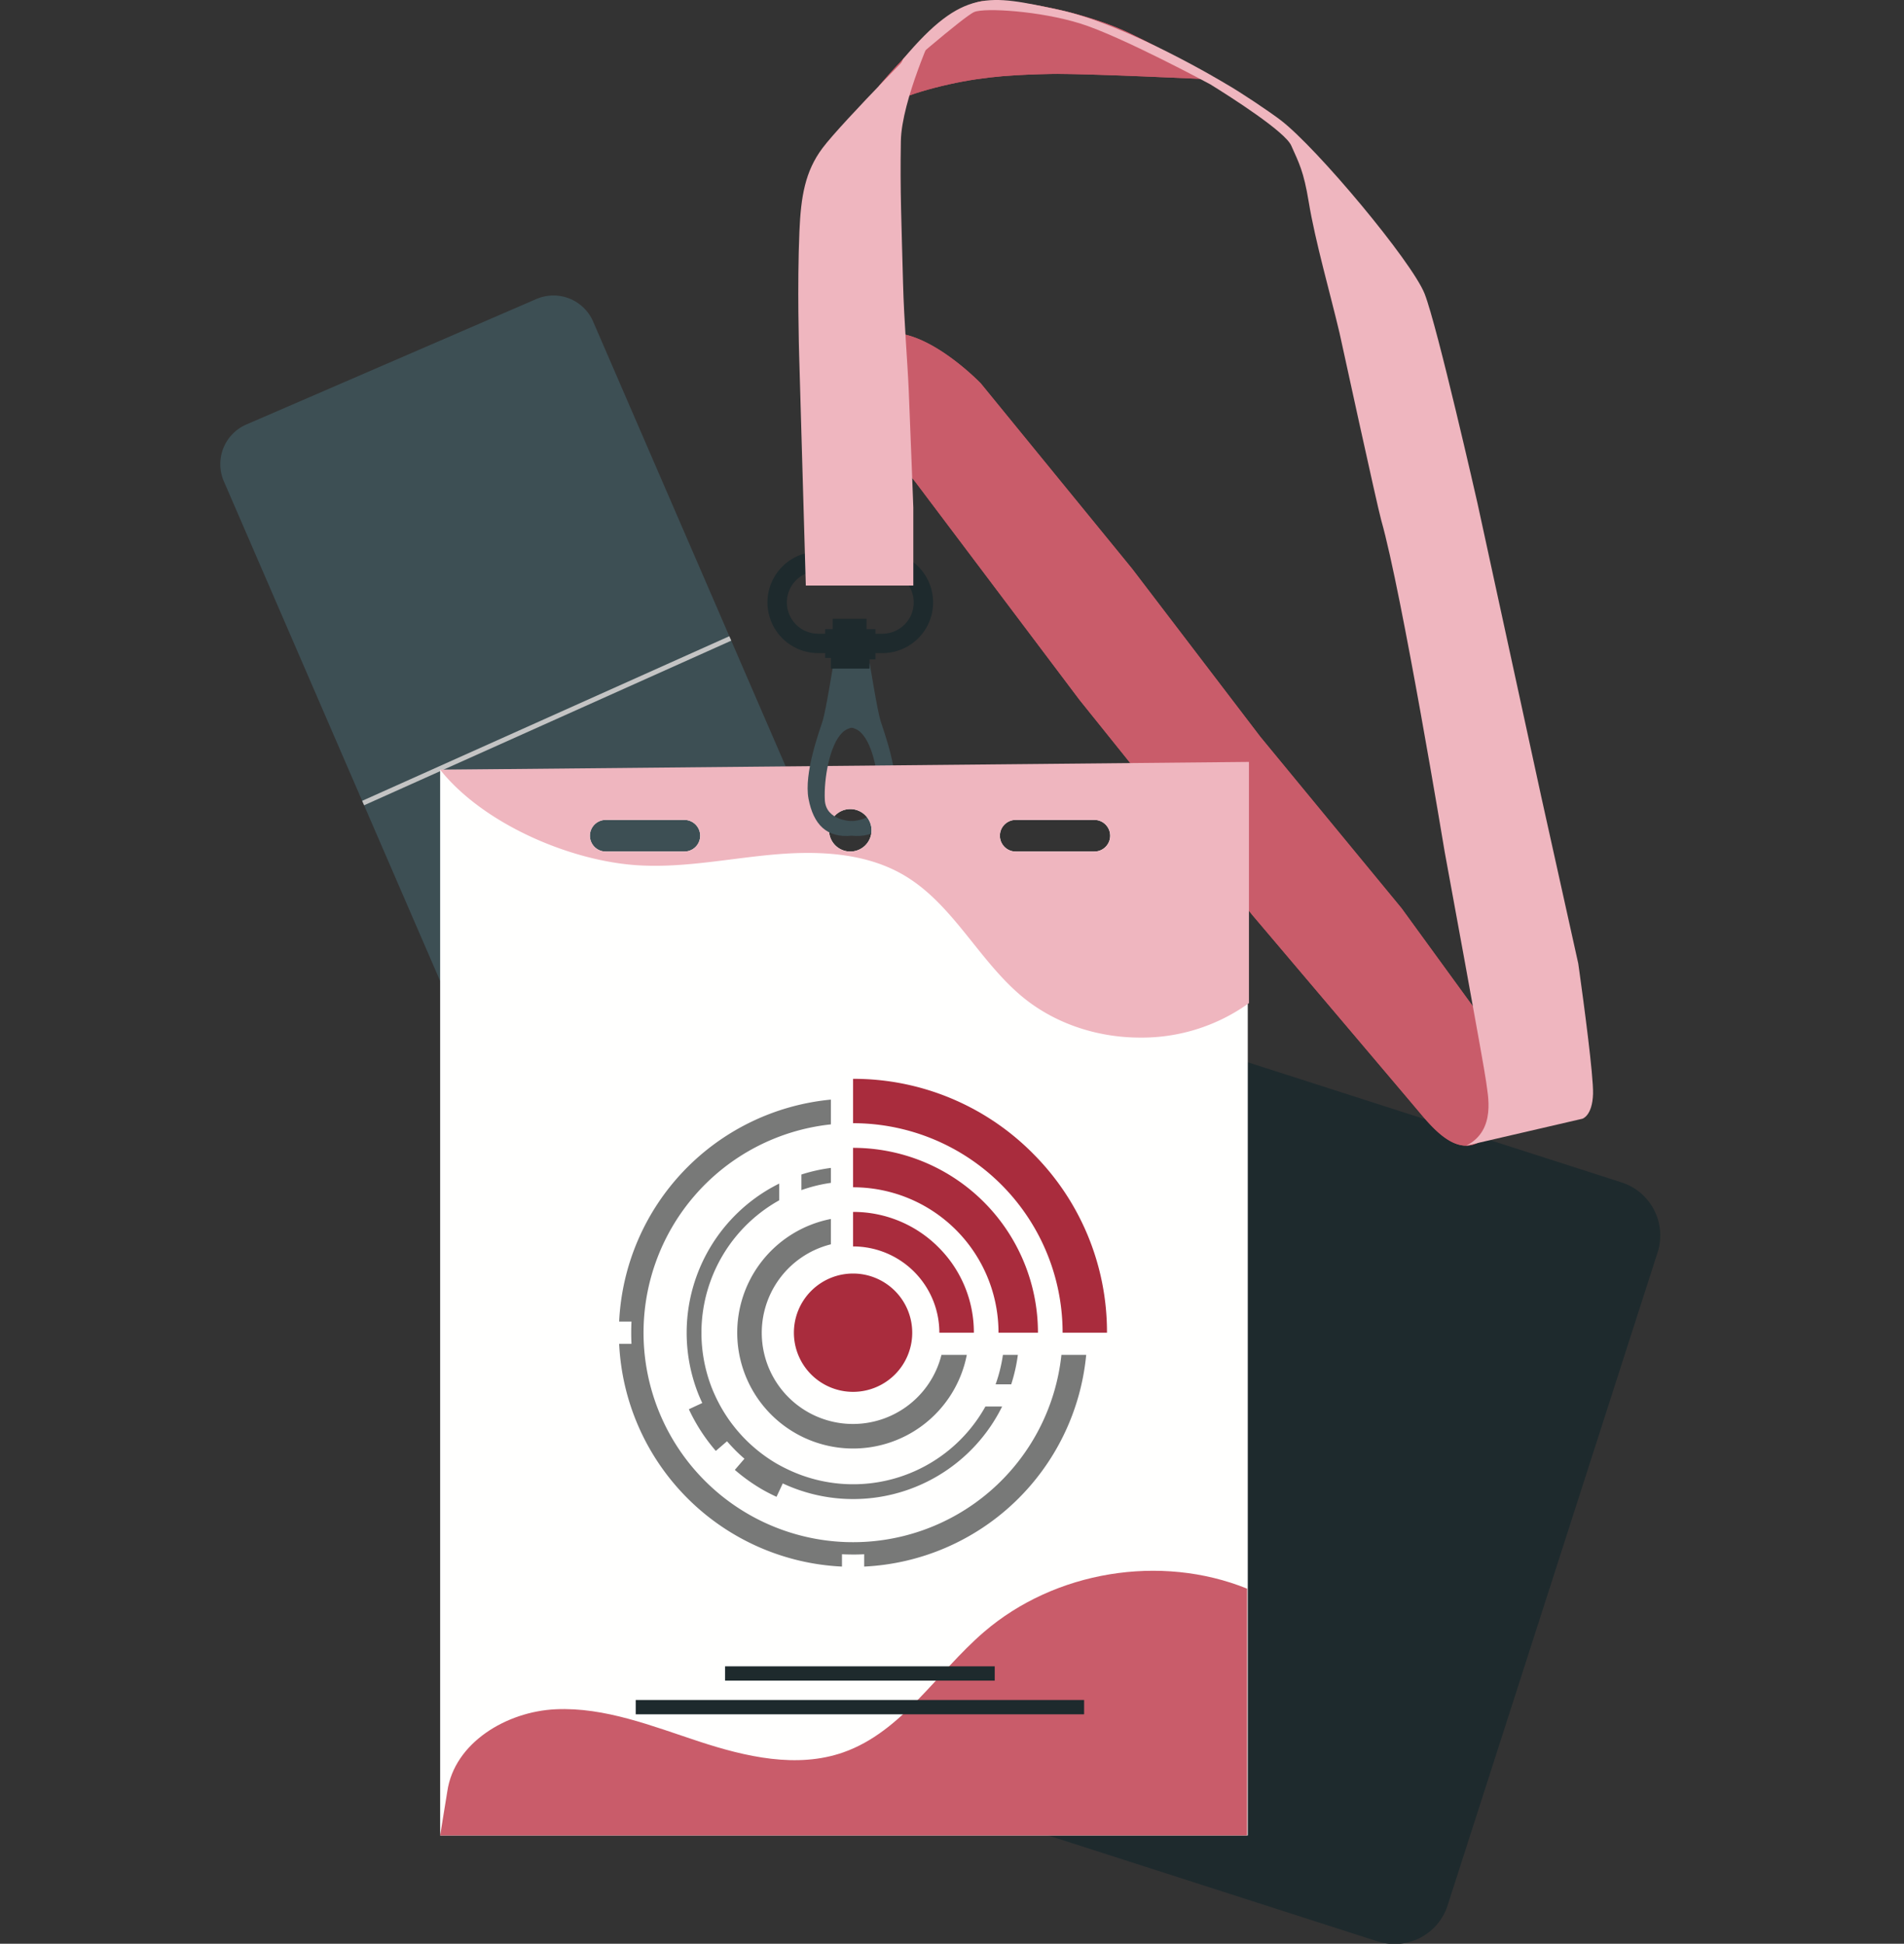 <svg xmlns="http://www.w3.org/2000/svg" xmlns:xlink="http://www.w3.org/1999/xlink" width="734.956" height="750.44" viewBox="0 0 734.956 750.44">
  <rect x="0" y="0" width="734.956" height="750.44" fill="#333333" stroke="none"/>
  <defs>
    <clipPath id="clip-path">
      <path id="パス_623" data-name="パス 623" d="M.06.9H735.016V751.34H.06Z" transform="translate(-0.06 -0.9)"/>
    </clipPath>
  </defs>
  <g id="illust" transform="translate(-0.06 -0.9)">
    <path id="パス_620" data-name="パス 620" d="M189.413,71.919l130.8,302.253a16.671,16.671,0,0,1-8.677,21.92L199.6,444.534a16.67,16.67,0,0,1-21.92-8.679L46.877,133.6a16.67,16.67,0,0,1,8.677-21.92L167.494,63.24a16.672,16.672,0,0,1,21.92,8.679" transform="translate(39.591 53.115)" fill="#3d4f54"/>
    <g id="グループ_20" data-name="グループ 20" transform="translate(0.06 0.9)" clip-path="url(#clip-path)">
      <path id="パス_621" data-name="パス 621" d="M75.528,197.433l-.765-1.707,141.724-63.558.767,1.707L75.528,197.433" transform="translate(65.024 113.465)" fill="#c4c4c4"/>
      <path id="パス_622" data-name="パス 622" d="M370.635,563.9,199.967,509.026a21.5,21.5,0,0,1-13.886-27.052l81.041-252.067a21.5,21.5,0,0,1,27.052-13.888l170.668,54.872a21.5,21.5,0,0,1,13.89,27.051L397.687,550.008a21.5,21.5,0,0,1-27.052,13.89" transform="translate(161.103 185.615)" fill="#1e2a2d"/>
    </g>
    <g id="グループ_21" data-name="グループ 21" transform="translate(327.195 1.207)">
      <path id="パス_624" data-name="パス 624" d="M183.483,137.776s2.91,18.207,4.165,22.184,7.324,20.3,5.442,30.134-7,15.2-16.684,14.19l-.228-5.608s10.215,0,10.634-8.162-1.884-21.345-6.7-25.95c0,0-1.465-1.882-5.232-2.3V137.776h8.6" transform="translate(-174.883 118.044)" fill="#3d4f54"/>
      <path id="パス_625" data-name="パス 625" d="M313.033,31.484s-51.71-2.478-63.7-2.176-24.358.677-39.345,4.049-25.247,7.6-30.61,12.792l3.778-12.257s26.457-32.011,40.7-32.762S263.947,6,279.684,13.5s33.349,17.986,33.349,17.986" transform="translate(-170.967 -1.064)" fill="#c95c6a"/>
    </g>
    <path id="パス_626" data-name="パス 626" d="M179.378,46.149l3.778-12.257s26.457-32.011,40.7-32.762c.855-.045,1.753-.065,2.687-.065,14.622,0,38.353,5.389,53.145,12.432,15.737,7.494,33.349,17.986,33.349,17.986s-45.946-2.2-61.262-2.2c-.932,0-1.751.007-2.438.024-11.991.3-24.358.677-39.345,4.049s-25.247,7.6-30.61,12.792" transform="translate(156.228 0.144)" fill="#c95c6a"/>
    <path id="パス_627" data-name="パス 627" d="M425.656,345.949l-39.444-54.234-54.494-66.173-49.565-64.973L223.765,89.043S198.333,62.574,181.984,71.4a16.175,16.175,0,0,0-4.137,11.635l2.3,22.724c-.159-1.591,18.448,21.433,18.448,21.433l63.317,84.078L328.6,294.31s59.167,69.8,64.616,76.292,14.016,16.356,22.838,11.424a15.791,15.791,0,0,0,7.264-19.208c-1.817-4.931,2.335-16.869,2.335-16.869" transform="translate(154.861 59.851)" fill="#c95c6a"/>
    <g id="グループ_22" data-name="グループ 22" transform="translate(0.06 0.9)" clip-path="url(#clip-path)">
      <path id="パス_628" data-name="パス 628" d="M411.115,383.358c-7,0-13.473-7.492-17.9-12.756-5.449-6.488-64.616-76.292-64.616-76.292l-1.3-1.624V235.207l-45.81.442-19.581-24.38L198.593,127.19s-17.388-21.512-18.4-21.512c-.032,0-.047.019-.047.06v.019l-2.3-22.724c-.024-.352-.037-.7-.037-1.037a16.3,16.3,0,0,1,4.175-10.6,15.483,15.483,0,0,1,7.462-1.8c15.634,0,34.318,19.446,34.318,19.446l58.388,71.526,49.565,64.973,54.494,66.173,39.444,54.234s-2.794,8.033-2.8,13.643a9.584,9.584,0,0,0,.46,3.226,15.8,15.8,0,0,1,.9,5.367,15.407,15.407,0,0,1-8.164,13.842,10,10,0,0,1-4.942,1.332" transform="translate(154.801 58.951)" fill="#c95c6a"/>
      <path id="パス_629" data-name="パス 629" d="M448.921,376.577h0c-.32-2.3-.518-3.692-.518-3.692l-14.242-64.226-24.687-113.6s-15.507-68.381-20.378-80.748-41.573-56.356-55.609-67.05c-4.461-3.4-15.477-10.786-21.083-13.98h0s-37.8-22.947-64.614-28.639S210.96-3.866,187.747,23.75l-3.039,6.615S211.22,7.229,215.252,5.53,240.5,5.1,256.206,9.987c15.673,4.871,50.063,23.422,50.19,23.491,8.273,5.125,28.834,18.256,31.222,23.63,3,6.744,4.8,9.9,6.744,21.733,2.524,15.339,8.334,35.473,11.894,50.608,0,0,14.573,66.97,16.119,72.387,7.88,27.629,24.495,128.086,24.495,128.086s15.462,83.964,15.98,88.637,4.126,18.684-7.666,24.652l44.777-10.378s3.892-1.039,4.152-9.6c.211-7.01-3.746-36.264-5.191-46.654" transform="translate(160.812 -0.9)" fill="#efb6bf"/>
    </g>
    <path id="パス_631" data-name="パス 631" d="M343.386,191.3H313.03a6.106,6.106,0,0,1,0-12.212h30.355a6.106,6.106,0,1,1,0,12.212m-94.209,0a8.2,8.2,0,1,1,8.2-8.2,8.2,8.2,0,0,1-8.2,8.2m-64.049,0H154.771a6.106,6.106,0,1,1,0-12.212h30.357a6.106,6.106,0,0,1,0,12.212M90.853,571.178H402.608V159.71H90.853Z" transform="translate(79.102 138.361)" fill="#fffffe"/>
    <path id="パス_632" data-name="パス 632" d="M93.621,410.163c2.73-18.795,22.895-30.851,41.867-31.708s37.2,6.491,55.246,12.423,37.848,10.505,55.767,4.21c22.672-7.966,36.044-30.787,54.262-46.459,27.363-23.536,68.122-30.254,101.593-16.74v95.3H90.853l2.768-17.023" transform="translate(79.102 282.355)" fill="#c95c6a"/>
    <path id="パス_633" data-name="パス 633" d="M149.635,344.7H253.717v5.526H149.635Z" transform="translate(130.315 299.533)" fill="#1e2a2d"/>
    <path id="パス_634" data-name="パス 634" d="M131.2,351.648H304.283v5.528H131.2Z" transform="translate(114.251 305.584)" fill="#1e2a2d"/>
    <path id="パス_635" data-name="パス 635" d="M361.076,264.538c-16.718,0-33.46-5.5-46.206-16.362-16.413-13.986-26.274-35.252-44.829-46.24-11.139-6.6-24.163-8.694-37.247-8.694-4.637,0-9.285.264-13.855.685-15.054,1.383-30.073,4.281-45.138,4.281-2.408,0-4.82-.073-7.23-.24-26.235-1.809-59.365-16.263-75.718-36.856L403.059,158.1v93.107l-.03.022c-.279.206-.558.408-.84.61a70.87,70.87,0,0,1-41.113,12.7M306.925,186.6h0a6.106,6.106,0,0,0,6.106,6.106h30.355a6.106,6.106,0,1,0,0-12.212H313.03a6.106,6.106,0,0,0-6.106,6.106m-65.948-2.094h0a8.2,8.2,0,1,0,8.2-8.2,8.2,8.2,0,0,0-8.2,8.2M148.665,186.6h0a6.106,6.106,0,0,0,6.106,6.106h30.357a6.106,6.106,0,0,0,0-12.212H154.771a6.106,6.106,0,0,0-6.106,6.106" transform="translate(79.102 136.958)" fill="#efb6bf"/>
    <path id="パス_636" data-name="パス 636" d="M177.953,122.215a12.09,12.09,0,1,0,0,24.18h24.786a12.09,12.09,0,1,0,0-24.18Zm24.786,31.665H177.953a19.575,19.575,0,1,1,0-39.15h24.786a19.575,19.575,0,1,1,0,39.15" transform="translate(137.932 99.173)" fill="#1e2a2d"/>
    <path id="パス_637" data-name="パス 637" d="M176.626,137.776s-2.908,18.207-4.165,22.184-7.324,20.3-5.442,30.134,7,15.2,16.684,14.19l.228-5.608s-10.213,0-10.632-8.162,1.882-21.345,6.7-25.95c0,0,1.463-1.882,5.23-2.3V137.776h-8.6" transform="translate(145.148 119.251)" fill="#3d4f54"/>
    <path id="パス_638" data-name="パス 638" d="M170.27,130.72V141.8h2.236v4.135H187.4V142.38h2.3V130.72H170.27" transform="translate(148.293 113.104)" fill="#1e2a2d"/>
    <path id="パス_639" data-name="パス 639" d="M171.829,128.567h13.059v6.62H171.829Z" transform="translate(149.651 111.228)" fill="#1e2a2d"/>
    <path id="パス_640" data-name="パス 640" d="M167.638,221.806,165.05,132.2s-.786-26.223.124-47.223c.582-13.437,2.2-23.093,8.87-32.028C181.558,42.881,217.4,6.835,217.4,6.835s-12.8,27.6-13.074,43.37c-.333,19.266.249,31.446.846,54.889.365,14.36,1.766,31.063,2.2,41.448.574,13.653,1.763,45.119,1.763,45.119v30.146h-41.5" transform="translate(143.47 5.171)" fill="#efb6bf"/>
    <g id="icon" transform="translate(239.058 417.415)">
      <path id="パス_12" data-name="パス 12" d="M132.785,103.172H126.33A58.425,58.425,0,0,1,50.51,127.68q-1.171-.55-2.33-1.138c-.9-.478-1.809-.953-2.692-1.476a58.631,58.631,0,0,1-8.669-6.275c-1.012-.88-2-1.791-2.95-2.744-.676-.672-1.327-1.362-1.961-2.063-.237-.26-.466-.53-.7-.795-.381-.431-.757-.866-1.121-1.31-.291-.352-.572-.707-.854-1.069s-.553-.7-.821-1.062c-.322-.428-.639-.856-.946-1.289-.184-.258-.36-.52-.539-.783a58.884,58.884,0,0,1-4.7-8.231c-.587-1.261-1.152-2.536-1.653-3.848A58.581,58.581,0,0,1,46.747,23.551V17.094a64.3,64.3,0,0,0-31.5,80.548c.542,1.417,1.154,2.8,1.788,4.173l-5.171,2.41a69.443,69.443,0,0,0,10.405,16.087l4.329-3.728h0l-.014.014c.1.116.211.22.31.336q1.2,1.366,2.474,2.673c.121.118.232.244.35.362.035.038.073.078.111.116.986.986,2,1.933,3.044,2.855.019.017.038.035.062.054.125.111.253.222.378.331l.014-.012-3.721,4.324A69.931,69.931,0,0,0,39.674,134.9c1.959,1.157,3.976,2.178,6.027,3.134l2.41-5.171a64.14,64.14,0,0,0,84.673-29.688" transform="translate(15.044 23.34)" fill="#787978"/>
      <path id="パス_13" data-name="パス 13" d="M64.259,45.055a58.256,58.256,0,0,1-2.827,11.38l6.027,0a64.057,64.057,0,0,0,2.564-11.373Z" transform="translate(83.877 61.517)" fill="#787978"/>
      <path id="パス_14" data-name="パス 14" d="M180.281,101.945h-9.566A80.877,80.877,0,0,1,33.1,150.57,80.879,80.879,0,0,1,81.728,12.956l0-9.566A90.4,90.4,0,0,0,0,89.1H4.759v0q-.106,2.129-.106,4.286t.106,4.286v0H0a90.392,90.392,0,0,0,86.012,86.007v-4.759h0c1.419.071,2.85.1,4.284.109s2.867-.038,4.291-.109h-.009l0,4.759a90.393,90.393,0,0,0,85.7-81.726" transform="translate(0 4.629)" fill="#787978"/>
      <path id="パス_15" data-name="パス 15" d="M41.119,14.541a63.857,63.857,0,0,0-11.377,2.545v6.022a58.011,58.011,0,0,1,11.377-2.8Z" transform="translate(40.609 19.854)" fill="#787978"/>
      <path id="パス_16" data-name="パス 16" d="M107.89,75.34l-9.786,0A35.206,35.206,0,1,1,55.419,32.657l0-9.783A44.725,44.725,0,1,0,107.89,75.34" transform="translate(26.306 31.231)" fill="#787978"/>
      <path id="パス_17" data-name="パス 17" d="M107.476,28.7A97.363,97.363,0,0,0,38.175,0l0,17.13a80.872,80.872,0,0,1,80.879,80.877h17.13a97.37,97.37,0,0,0-28.706-69.3" transform="translate(52.12)" fill="#a92c3d"/>
      <path id="パス_18" data-name="パス 18" d="M38.173,11.264V26.49a56.131,56.131,0,0,1,56.14,56.137l15.223,0A71.366,71.366,0,0,0,38.173,11.264" transform="translate(52.12 15.379)" fill="#a92c3d"/>
      <path id="パス_19" data-name="パス 19" d="M71.141,35.38A46.337,46.337,0,0,0,38.173,21.722V35.046a33.309,33.309,0,0,1,33.307,33.3l0,0,13.319,0h0A46.321,46.321,0,0,0,71.141,35.38" transform="translate(52.12 29.659)" fill="#a92c3d"/>
      <path id="パス_20" data-name="パス 20" d="M74.192,54.618A22.838,22.838,0,1,1,51.357,31.78,22.843,22.843,0,0,1,74.192,54.618" transform="translate(38.936 43.391)" fill="#a92c3d"/>
    </g>
  </g>
</svg>
